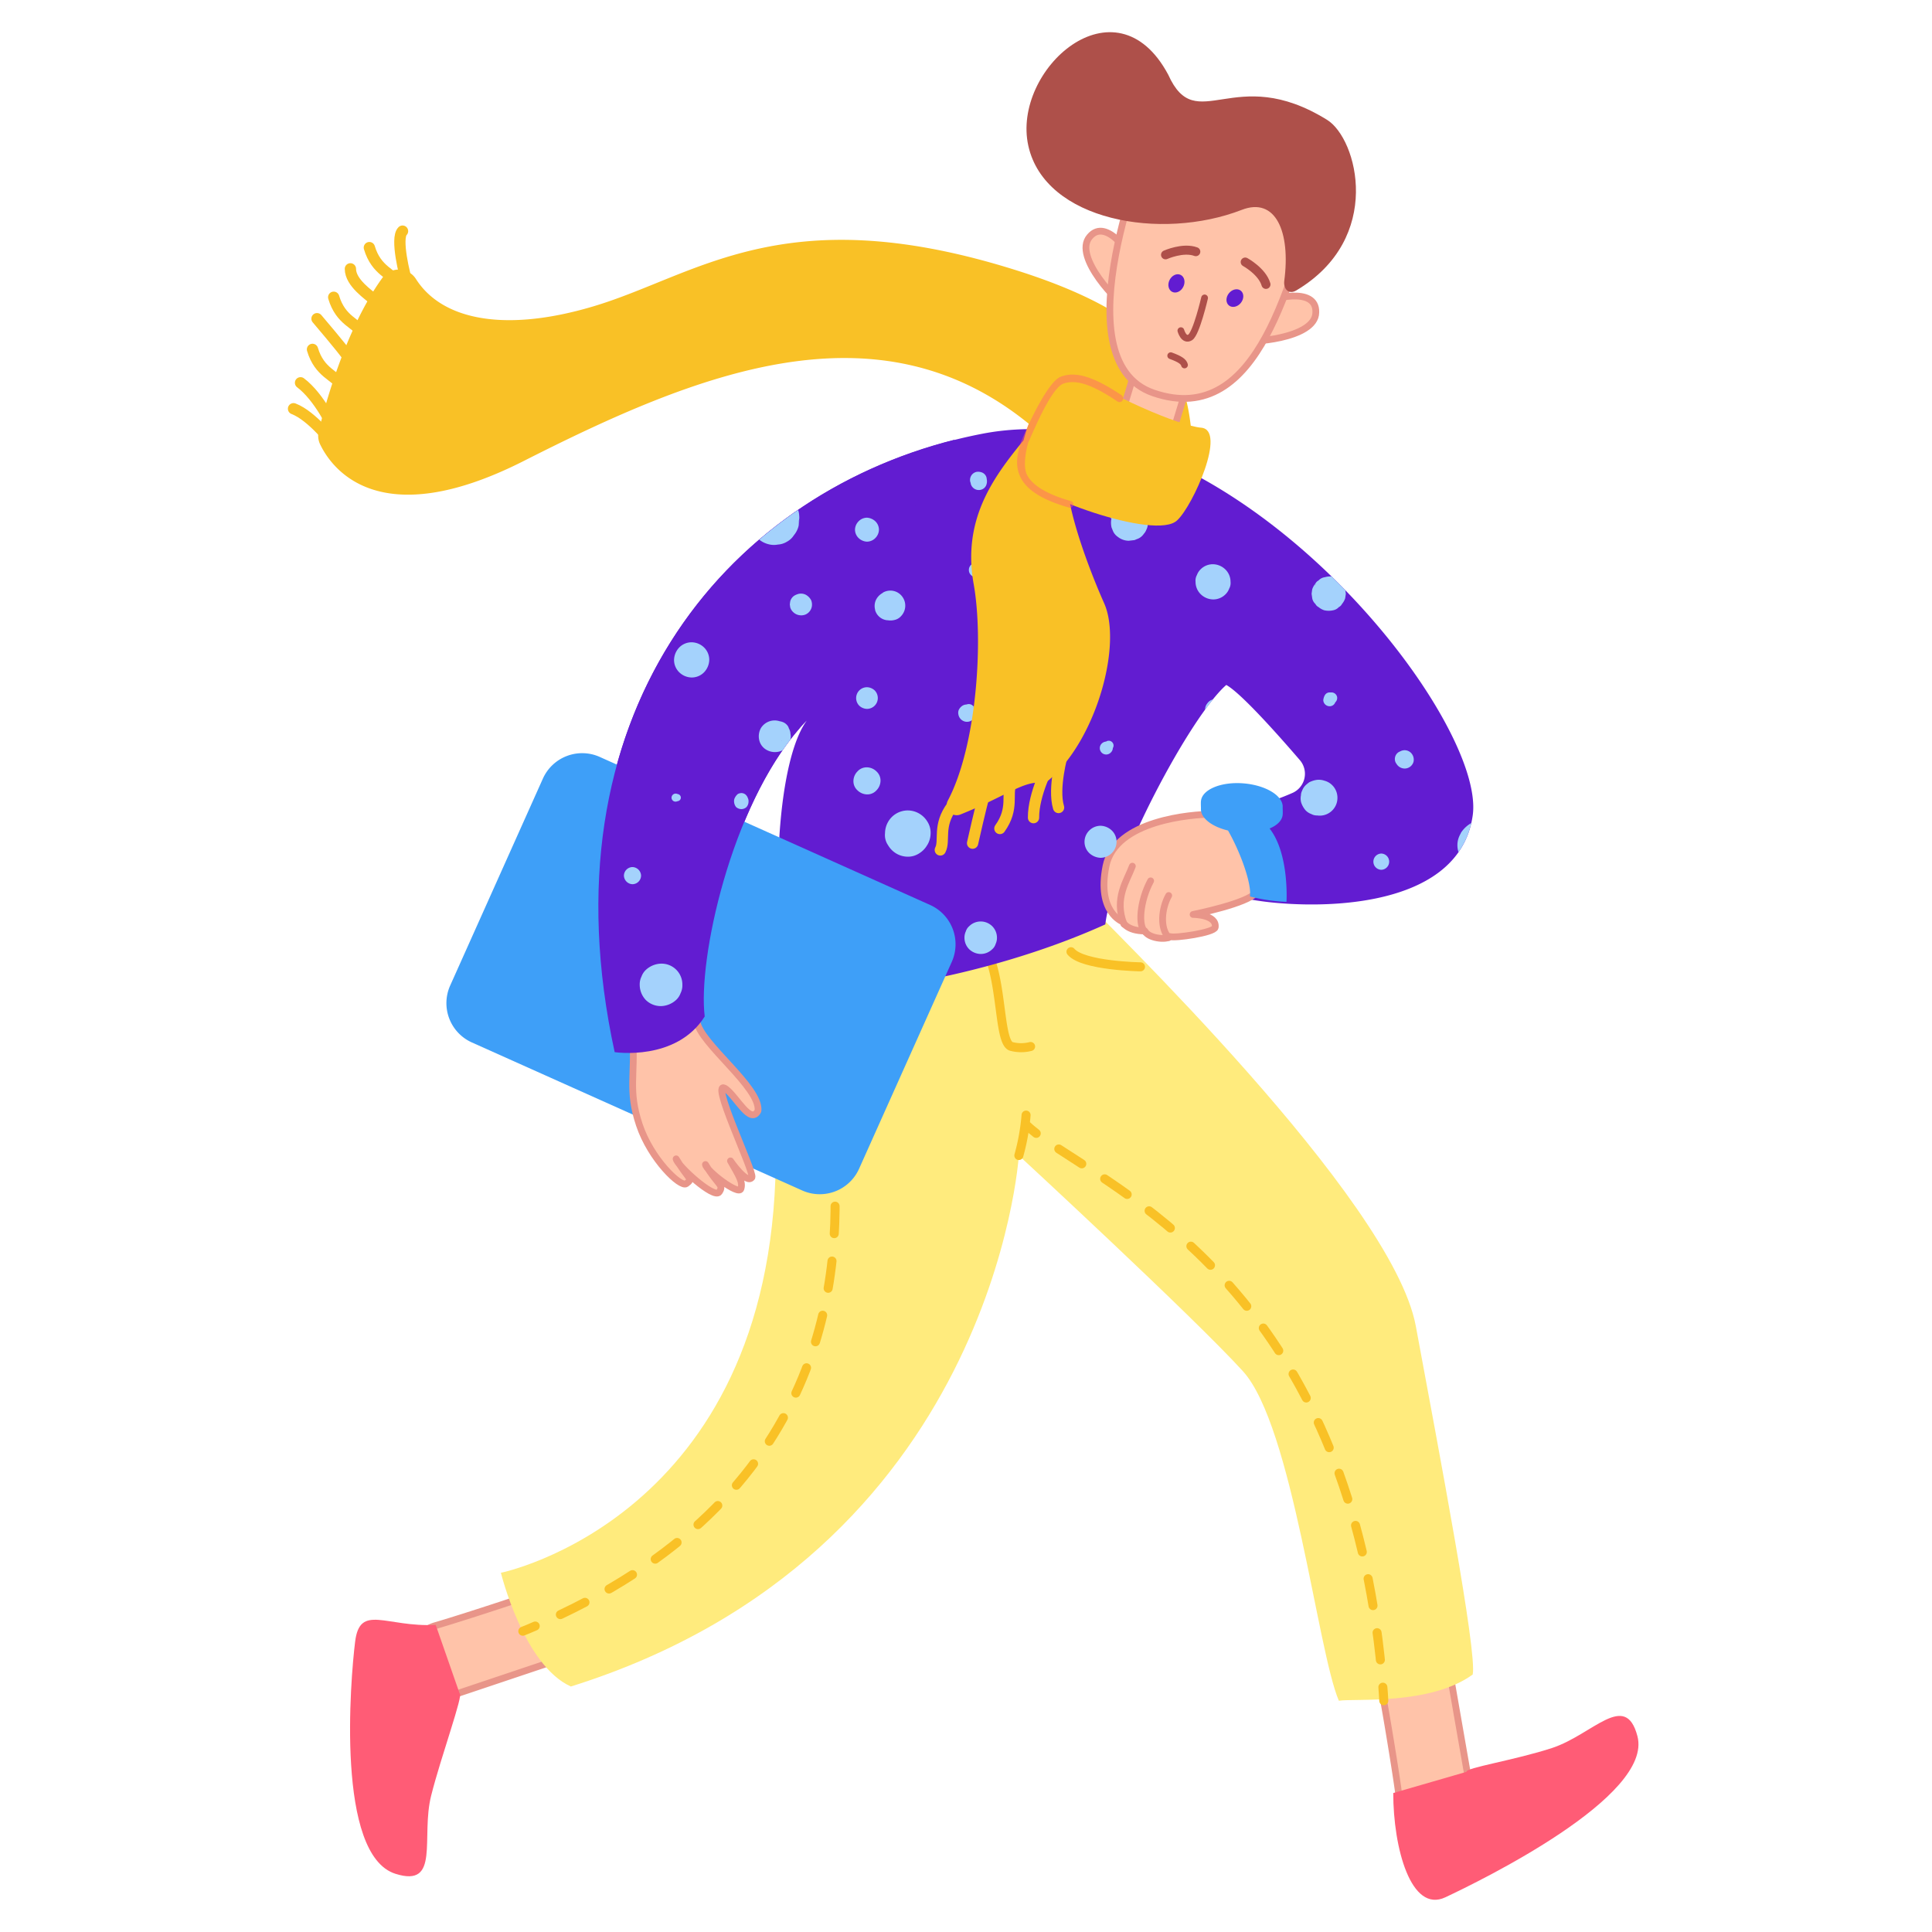 <svg xmlns="http://www.w3.org/2000/svg" xmlns:xlink="http://www.w3.org/1999/xlink" viewBox="0 0 300 300"><defs><style>.a,.d,.e,.f,.k,.l,.r{fill:none;}.b,.j{fill:#ffc3a9;stroke:#e89589;}.b,.d,.e,.f,.k,.l,.n,.r{stroke-linecap:round;stroke-linejoin:round;}.b,.j,.k,.n{stroke-width:1.051px;}.c{fill:#ffeb7d;}.d,.e,.f,.r{stroke:#f9c126;}.d,.e,.f,.l{stroke-width:1.402px;}.e{stroke-dasharray:4.271 4.271;}.f{stroke-dasharray:4.251 4.251;}.g{fill:#f9c126;}.h{fill:#621cd1;}.i{fill:#3e9ff8;}.j{stroke-miterlimit:10;}.k,.l,.n{stroke:#ae504a;}.m{fill:#ae504a;}.n{fill:#da7656;}.o{clip-path:url(#a);}.p{fill:#a4d2fc;}.q,.s{fill:#ff5c76;}.r{stroke-width:1.752px;}.s{opacity:0.43;isolation:isolate;}</style><clipPath id="a"><path class="a" d="M95.445,163.41C83.671,109.3,114.578,74.717,152.5,67.358s78.39,43.8,76.183,59.257-26.317,14.543-34.412,13.071a17.677,17.677,0,0,0-3.68-13.631,39.81,39.81,0,0,0,10.057-2.909,3.25,3.25,0,0,0,1.192-5.116c-3.434-4-9.181-10.443-11.424-11.669-5.537,4.8-17.662,27.613-18.783,37.18-19.519,8.831-43.067,11.774-47.483,9.952-4.415-1.857-4.8-33.5,1.122-41.6-11.424,11.775-16.926,36.8-15.84,46.012C105.012,164.882,95.445,163.41,95.445,163.41Z"/></clipPath></defs><title>In a hurry</title><path class="b" d="M224.262,254.767l3.925,22.5a4.741,4.741,0,0,1-2.278,4.941,5.882,5.882,0,0,1-6.272-.07,4.855,4.855,0,0,1-2.453-3.609c-.491-3.82-2.909-18.433-3.189-18.608"/><path class="b" d="M92.046,255.923l-21.621,7.254A4.759,4.759,0,0,1,65.2,261.67a5.851,5.851,0,0,1-.876-6.237,4.912,4.912,0,0,1,3.189-2.979c3.68-1.051,17.8-5.642,17.907-5.957"/><path class="c" d="M167.213,138.565c4.415,4.8,48.954,47.483,52.634,67.352s9.567,50.777,8.831,54.106c-6.623,4.8-18.223,3.68-20.781,4.065-3.329-7.744-7.183-42.682-14.893-51.162s-34.8-33.5-34.8-33.5-3.855,61.85-69.56,82.455c-7.359-3.329-10.863-17.661-10.863-17.661s41.946-8.48,42.682-63.673S133.712,138.6,133.712,138.6h33.5Z"/><path class="d" d="M128.736,172.416q.105.947.21,2.1"/><path class="e" d="M129.331,178.759c1.367,17,.842,52.529-44.258,72.854"/><path class="d" d="M83.11,252.489c-.631.28-1.3.561-1.927.806"/><path class="d" d="M159.293,174.624c.456.42.981.876,1.612,1.367"/><path class="f" d="M164.409,178.409c13.982,9.146,45.065,26.282,50.146,81.439"/><path class="d" d="M214.731,261.986c.07.7.105,1.4.14,2.1"/><path class="d" d="M158.207,179.425a33.3,33.3,0,0,0,1.121-6.273"/><path class="d" d="M153.756,148.868c1.858,5.151,1.472,13.246,3.329,13.631a5.921,5.921,0,0,0,2.944,0"/><path class="d" d="M166.3,147.781c1.857,2.208,10.793,2.348,10.793,2.348"/><path class="g" d="M183.963,77.1c1.647-.561,2.733-.946,2.208-2.593-3.014-9.5,3.819-22.6-29.086-32.765-35.708-11.039-48.954,1.121-65.144,5.887-13.562,4-23.268,2.068-27.333-4.275a3.162,3.162,0,0,0-5.257-.175C53.6,51.133,50.345,63.363,49.5,66.9a3.122,3.122,0,0,0,.21,2.1C51.431,72.58,58.65,83.057,81.288,71.6c26.878-13.631,55.017-25.16,78.776-5.536C176.429,79.658,179.443,78.642,183.963,77.1Z"/><path class="h" d="M95.445,163.41C83.671,109.3,114.578,74.717,152.5,67.358s78.39,43.8,76.183,59.257-26.317,14.543-34.412,13.071a17.677,17.677,0,0,0-3.68-13.631,39.81,39.81,0,0,0,10.057-2.909,3.25,3.25,0,0,0,1.192-5.116c-3.434-4-9.181-10.443-11.424-11.669-5.537,4.8-17.662,27.613-18.783,37.18-19.519,8.831-43.067,11.774-47.483,9.952-4.415-1.857-4.8-33.5,1.122-41.6-11.424,11.775-16.926,36.8-15.84,46.012C105.012,164.882,95.445,163.41,95.445,163.41Z"/><path class="b" d="M188.1,126.44c-2.873,0-14.928.876-16.365,8.06s2.593,8.621,2.593,8.621.561,1.436,3.435,1.436c.56,1.157,3.294,1.437,3.959.876.631.281,6.834-.595,6.974-1.436.28-2-3.434-2-3.434-2s8.62-1.717,9.777-3.434-2.313-10.057-2.313-10.057Z"/><path class="b" d="M175.833,134.5c-.841,2.278-2.873,5.011-1.3,9.006"/><path class="b" d="M178.672,136.778c-1.682,3.119-2,7.078-.841,7.919"/><path class="b" d="M181.475,145.574c-1.4-1.4-1.121-4.521,0-6.518"/><path class="i" d="M197.139,128.648c1.192-.491,1.963-1.262,2.033-2.138.035-.245,0-.981,0-1.121.14-1.787-2.593-3.469-6.1-3.75s-6.448.982-6.588,2.769c-.035.245,0,.981,0,1.121-.1,1.472,1.682,2.839,4.205,3.434,2.138,3.785,3.68,8.446,3.4,10.233a26.166,26.166,0,0,0,5.677.841S200.223,132.573,197.139,128.648Z"/><path class="b" d="M174.817,47.524c-.876-.14-8.305-7.639-5.607-10.758,2.628-3.154,6.728,3.189,6.833,4.135"/><path class="b" d="M196.4,47.033c.7-.63,8.06-2.7,7.92,1.472-.035,4.17-10.688,4.8-11.424,4.345"/><path class="b" d="M185.12,57.3,180,74.156a3.718,3.718,0,0,1-3.294,2.629,4.551,4.551,0,0,1-4.31-2.243,3.921,3.921,0,0,1-.456-3.364c.982-2.8,4.416-13.7,4.276-13.912"/><path class="j" d="M178.531,21.908s-14.3,33.991.561,39.107C195.913,66.8,200.4,41.847,204.5,30.984"/><path class="k" d="M183.367,51.344s.456,1.647,1.437,1.051c.946-.561,2.243-6.133,2.243-6.133"/><ellipse class="h" cx="191.752" cy="46.287" rx="1.472" ry="1.191" transform="translate(35.867 167.163) rotate(-51.362)"/><path class="l" d="M180.984,39.569s2.734-1.226,4.7-.49"/><path class="m" d="M159.679,22.644c-2.629-11.81,13.561-26.353,21.726-11.039,4.38,9.742,10.2-1.962,24.67,7.009,4.7,2.908,8.831,18.4-4.8,26.492-1.121.666-2-.175-1.857-1.472,1.016-7.639-1.332-13.106-6.623-11.038C180.319,37.432,162.272,34.313,159.679,22.644Z"/><ellipse class="h" cx="182.678" cy="44.005" rx="1.472" ry="1.191" transform="translate(61.321 187.463) rotate(-63.315)"/><path class="l" d="M193.355,40.691s2.628,1.436,3.224,3.469"/><path class="n" d="M181.79,55.233c1.437.526,2,.911,2.138,1.437"/><path class="i" d="M124.566,184.856l-51.3-22.988a6.686,6.686,0,0,1-3.364-8.83L84.3,120.9a6.687,6.687,0,0,1,8.83-3.364l51.3,22.988a6.688,6.688,0,0,1,3.364,8.831l-14.4,32.134A6.686,6.686,0,0,1,124.566,184.856Z"/><path class="b" d="M108.2,158.574c.525,3.5,9.917,10.268,9.5,13.912-1.156,2.208-3.259-2.067-4.941-3.364-2.908-2.207,4.381,12.791,4,13.7-.806,1.156-3.329-2.558-3.329-2.558,1.332,2.348,1.962,3.294,1.612,4.345s-5.361-2.768-5.5-3.784c1.963,3.294,2.909,3.118,2.138,4.275s-6.553-4.135-6.693-5.152c1.962,3.3,2.7,3.014,1.577,3.855-.876.631-5.5-3.784-7.289-9.146s-.631-7.569-1.016-13.632C97.828,154.965,106.343,149.113,108.2,158.574Z"/><path class="h" d="M124.11,113.124c5.817-12.16,14.683-29.436,24.145-44.855-35.919,9.041-64.129,43.033-52.81,95.106,0,0,9.567,1.472,13.982-5.536C108.341,149.008,113.457,125.354,124.11,113.124Z"/><g class="o"><path class="p" d="M121.026,113.544c-.665-.07-.841.6-.736,1.122"/><path class="p" d="M121.412,112.073a2.2,2.2,0,0,0-.666-.1c.14.035.28.035.456.07a2.51,2.51,0,0,0-3.049,1.016,2.624,2.624,0,0,0-.245,1.927,2.317,2.317,0,0,0,1.156,1.472,2.629,2.629,0,0,0,1.927.245,2.317,2.317,0,0,0,1.472-1.156c.07-.175.175-.421.245-.6a1.849,1.849,0,0,0,.035-.981,1.738,1.738,0,0,0-.28-.911,2.937,2.937,0,0,0-.526-.631l-.315,2.523a.122.122,0,0,0,.07-.035c-.1.035-.245.105-.385.14a.21.21,0,0,1,.14-.035,1.5,1.5,0,0,0,1.121-1.471,1.6,1.6,0,0,0-.21-.771,1.7,1.7,0,0,0-.946-.7Z"/><path class="p" d="M134.623,123.356a1.911,1.911,0,0,0,1.472-.63,2.167,2.167,0,0,0,.631-1.472,1.915,1.915,0,0,0-.631-1.472,2.167,2.167,0,0,0-1.472-.631,1.912,1.912,0,0,0-1.472.631,2.167,2.167,0,0,0-.631,1.472,1.912,1.912,0,0,0,.631,1.472,2.235,2.235,0,0,0,1.472.63Z"/><path class="p" d="M134.623,110.075a1.684,1.684,0,0,0,1.191-2.873,1.823,1.823,0,0,0-1.191-.491,1.686,1.686,0,0,0-1.192,2.874,1.8,1.8,0,0,0,1.192.49Z"/><path class="p" d="M124.706,93.675c-.105.07-.175.14-.28.211-.036-.071-.036-.141-.071-.211"/><path class="p" d="M125.231,92.414h0a1.645,1.645,0,0,0-1.506-.105,1.769,1.769,0,0,0-.561.315,1.641,1.641,0,0,0-.456.736V93.4c-.035.14-.035.28-.07.455.035.141.035.281.07.456a1.641,1.641,0,0,0,.456.736,1.8,1.8,0,0,0,1.892.385,1.683,1.683,0,0,0,1.017-1.331,1.878,1.878,0,0,0-.106-.876,2.008,2.008,0,0,0-.736-.806Z"/><path class="p" d="M138.3,94.026c-.1.035-.175.035-.28.07a2.229,2.229,0,0,1-.455,1.016"/><path class="p" d="M137.146,91.993a1.482,1.482,0,0,1-.245.175,2.407,2.407,0,0,0-.911,1.052,2.235,2.235,0,0,0-.106,1.436v.071a2.186,2.186,0,0,0,1.788,1.576,2.559,2.559,0,0,0,1.156-.14,1.931,1.931,0,0,0,1.016-.876c0-.035.035-.035.035-.07-.841.316-1.647.666-2.488,1.016.07,0,.176.035.246.035a2.539,2.539,0,0,0,1.261,0,1.877,1.877,0,0,0,1.016-.595,2.35,2.35,0,0,0-.49-3.645,2.3,2.3,0,0,0-2.278-.035Z"/><path class="p" d="M134.623,82.251a.917.917,0,0,0-.386.736"/><path class="p" d="M134.623,84.109a1.837,1.837,0,0,0,1.3-.561,1.9,1.9,0,0,0,.56-1.3,1.834,1.834,0,0,0-.56-1.3,2.068,2.068,0,0,0-1.3-.561,1.833,1.833,0,0,0-1.3.561,1.9,1.9,0,0,0-.56,1.3,1.836,1.836,0,0,0,.56,1.3,2,2,0,0,0,1.3.561Z"/><path class="p" d="M151.549,89.61a1.1,1.1,0,0,0,0-2.207,1.1,1.1,0,0,0,0,2.207Z"/><path class="p" d="M107.4,102.506a1.541,1.541,0,0,0,.736,1.121"/><path class="p" d="M107.4,105.2a2.674,2.674,0,0,0,1.927-.806,2.889,2.889,0,0,0,.806-1.927,2.673,2.673,0,0,0-.806-1.927,2.824,2.824,0,0,0-1.927-.806,2.677,2.677,0,0,0-1.928.806,2.894,2.894,0,0,0-.806,1.927,2.677,2.677,0,0,0,.806,1.927,2.826,2.826,0,0,0,1.928.806Z"/><path class="p" d="M105.327,123.321a2.231,2.231,0,0,1-.245-.07.64.64,0,0,0-.806.6.62.62,0,0,0,.806.6c.07-.035.175-.035.245-.07a.548.548,0,0,0,0-1.052Z"/><path class="p" d="M98.214,137.3a1.353,1.353,0,0,0,1.331-1.331,1.379,1.379,0,0,0-1.331-1.332,1.355,1.355,0,0,0-1.332,1.332,1.378,1.378,0,0,0,1.332,1.331Z"/><path class="p" d="M114.088,123.917a1.135,1.135,0,0,0-.1.6,1.452,1.452,0,0,0,.315.806,1.277,1.277,0,0,0,.806.315,1.17,1.17,0,0,0,.806-.315,1.284,1.284,0,0,0,.316-.806,1.136,1.136,0,0,0-.106-.6,1.252,1.252,0,0,0-.385-.561,1.051,1.051,0,0,0-.631-.21,1.307,1.307,0,0,0-.526.14,1.722,1.722,0,0,0-.49.631Z"/><path class="p" d="M153.02,145.924a.914.914,0,0,0-.736-.385"/><path class="p" d="M152.284,148.132a2.52,2.52,0,0,0,1.788-.736,1.7,1.7,0,0,0,.525-.806,2.244,2.244,0,0,0,.211-.981,2.52,2.52,0,0,0-.736-1.788,2.554,2.554,0,0,0-1.788-.735,2.518,2.518,0,0,0-1.787.735,1.707,1.707,0,0,0-.525.806,2.245,2.245,0,0,0-.211.982,2.519,2.519,0,0,0,.736,1.787,2.648,2.648,0,0,0,1.787.736Z"/><path class="p" d="M171.067,130.821c-.035-.071-.035-.141-.07-.211-.105.07-.175.14-.28.211"/><path class="p" d="M170.892,133.2a2.512,2.512,0,0,0,2.488-2.488,2.434,2.434,0,0,0-.736-1.752,2.627,2.627,0,0,0-1.752-.736,2.5,2.5,0,0,0-1.752.736,2.47,2.47,0,0,0-.736,1.752,2.434,2.434,0,0,0,.736,1.753,2.73,2.73,0,0,0,1.752.735Z"/><path class="p" d="M172.189,115.752l-.386.386"/><path class="p" d="M171.8,115.121c-.07.07-.175.106-.245.176h.806a1.055,1.055,0,0,0-1.262.14.991.991,0,1,0,1.4,1.4,1,1,0,0,0,.14-1.262v.806c.07-.07.1-.175.176-.245a.746.746,0,0,0-1.017-1.017Z"/><path class="p" d="M190.131,109.409c-.035-.035-.07-.105-.1-.14a1.54,1.54,0,0,0-2.594,0c-.035.035-.07.1-.1.14a1.615,1.615,0,1,0,2.8,0Z"/><path class="p" d="M188.379,93.08a2.68,2.68,0,0,0,1.927-.806,2.362,2.362,0,0,0,.561-.877,1.782,1.782,0,0,0,.21-1.051,2.677,2.677,0,0,0-.806-1.927,2.826,2.826,0,0,0-1.928-.806,2.676,2.676,0,0,0-1.927.806,2.359,2.359,0,0,0-.561.876,1.784,1.784,0,0,0-.21,1.051,2.677,2.677,0,0,0,.806,1.928,2.83,2.83,0,0,0,1.928.806Z"/><path class="p" d="M206.39,91.818a.83.83,0,0,1-.385.736"/><path class="p" d="M204.078,91.187h0a4.065,4.065,0,0,1,.21-.56c-.035.035-.035.07-.07.14l1.472-1.157c-.035,0-.035,0-.07.035a1.588,1.588,0,0,0-.877.491,1.1,1.1,0,0,0-.49.491,2.685,2.685,0,0,0-.491.876c-.035.21-.07.49-.1.7.035.211.07.491.1.7a1.576,1.576,0,0,0,.491.876,1.1,1.1,0,0,0,.49.491,2.718,2.718,0,0,0,.877.491,3.154,3.154,0,0,0,1.4,0,1.588,1.588,0,0,0,.876-.491,1.1,1.1,0,0,0,.491-.491,2.7,2.7,0,0,0,.491-.876c.035-.21.07-.49.105-.7-.035-.21-.07-.49-.105-.7a2.3,2.3,0,0,0-.666-1.157l-.035-.035c.21.386.455.736.63,1.122a1.5,1.5,0,0,0-.035-.176c-.07-.175-.14-.385-.245-.595A1.645,1.645,0,0,0,207.9,90a.964.964,0,0,0-.525-.281,2.049,2.049,0,0,0-.911-.21,2.883,2.883,0,0,0-1.227.316,1.656,1.656,0,0,0-.666.63,1.212,1.212,0,0,0-.49.736Z"/><path class="p" d="M206.776,108.393c-.105.035-.175.035-.28.07-.035.105-.035.176-.07.281"/><path class="p" d="M206.776,107.517h-.28a.864.864,0,0,0-.806.491c-.035.035-.035.105-.07.14a2.133,2.133,0,0,0-.141.561.979.979,0,0,0,.841.946.931.931,0,0,0,1.052-.7,1.115,1.115,0,0,0,.07-.491,4.931,4.931,0,0,1-.491.806c.07-.035.175-.07.245-.105a.919.919,0,0,0,.421-.981.894.894,0,0,0-.841-.666Z"/><path class="p" d="M196.123,75.208h0a1.835,1.835,0,0,0-.456.736,1.69,1.69,0,0,0,.07,1.016,1.49,1.49,0,0,0,1.437.946,1.682,1.682,0,0,0,1.367-.771,1.7,1.7,0,0,0-.245-1.927l-.035-.035a1.606,1.606,0,0,0-2.138.035Z"/><path class="p" d="M175.483,80.744q-.631.054-.316.421a9.418,9.418,0,0,0,1.052-.175"/><path class="p" d="M176.043,78.747h-.07c.281.175.631.386.911.561l-.035-.035a2.8,2.8,0,0,0-1.121-.666,2.856,2.856,0,0,0-1.332,0,2.056,2.056,0,0,0-1.121.666,2.815,2.815,0,0,0-.666,1.121,3.281,3.281,0,0,0,0,1.542c.1.21.175.455.281.666a2.143,2.143,0,0,0,.7.771,2.737,2.737,0,0,0,1.683.595c.315-.035.63-.07.911-.105.21-.105.455-.175.665-.28a2.129,2.129,0,0,0,.771-.7,1.886,1.886,0,0,0,.386-.631,1.839,1.839,0,0,0,.21-1.051,2.5,2.5,0,0,0-.385-1.4,6.6,6.6,0,0,0-.456-.56,2.428,2.428,0,0,0-.876-.6,1.6,1.6,0,0,0-.7-.175,2.43,2.43,0,0,0-1.121.035.265.265,0,0,0-.14.035l.735-.105h-.07l-.735.105a1.71,1.71,0,0,0-.947.525,1.271,1.271,0,0,0-.525.526,2.273,2.273,0,0,0-.526.946h0c1.051-.6,2.138-1.226,3.189-1.787h-.07c.21.07.42.175.631.245h-.035l.911.911a.034.034,0,0,0-.035-.035c-.246.947-.526,1.928-.771,2.874.035,0,.035,0,.07-.035l.42-.315.316-.421a2.519,2.519,0,0,0,.245-1.332,1.661,1.661,0,0,0-.421-.981,1.042,1.042,0,0,0-.876-.911Z"/><path class="p" d="M167.843,100.754a1.43,1.43,0,0,0,.7.911,1.395,1.395,0,0,0,1.472,0,1.623,1.623,0,0,0,.7-.911,1.5,1.5,0,0,0-1.4-1.857,1.449,1.449,0,0,0-1.472,1.857Z"/><path class="p" d="M150.462,110.215a.533.533,0,0,0-.315.666c.105.035.21.035.315.07"/><path class="p" d="M149.972,109.444c-.035.036-.105.036-.141.071.141-.035.316-.071.491-.106a1.285,1.285,0,0,0-.876.176,1.6,1.6,0,0,0-.561.63,1.186,1.186,0,0,0-.07.7,1.376,1.376,0,0,0,1.157,1.157,1.357,1.357,0,0,0,1.331-.631,1.452,1.452,0,0,0,.175-.666,1.324,1.324,0,0,0-.42-.946V109.8c.07.07.14.175.21.245-.035-.035-.07-.105-.1-.14-.035.386-.105.771-.14,1.156l.1-.105a.924.924,0,0,0,.245-.665.969.969,0,0,0-.175-.561.937.937,0,0,0-1.226-.281Z"/><path class="p" d="M155.228,98.827a.444.444,0,0,1-.035.21.753.753,0,0,1,.771-.6"/><path class="p" d="M155.228,102.156a3.1,3.1,0,0,0,1.262-.246,2.569,2.569,0,0,0,1.016-.666,2.854,2.854,0,0,0,.666-1.016,2.546,2.546,0,0,0,.245-1.261,3.114,3.114,0,0,0-3.189-3.189,3.116,3.116,0,0,0-1.261.245,2.576,2.576,0,0,0-1.017.666,2.863,2.863,0,0,0-.666,1.016,2.55,2.55,0,0,0-.245,1.262,3.235,3.235,0,0,0,.911,2.277,3.535,3.535,0,0,0,2.278.912Z"/><path class="p" d="M151.934,74.542c.035.105.035.175.07.28.105.035.175.035.28.07"/><path class="p" d="M150.673,74.857a.829.829,0,0,1,.07.281,1.29,1.29,0,0,0,1.577.911,1.208,1.208,0,0,0,.77-.6,1.571,1.571,0,0,0,.141-.981c0-.1-.035-.175-.035-.281a1.182,1.182,0,0,0-.6-.77,1.606,1.606,0,0,0-.981-.141,1.284,1.284,0,0,0-.946,1.577Z"/><path class="p" d="M214.485,135.061a1.262,1.262,0,0,0,0-2.523,1.262,1.262,0,0,0,0,2.523Z"/><path class="p" d="M229.974,131.591a.954.954,0,0,1,.21-.42c-.525-.07-.7.42-.946.771"/><path class="p" d="M228.222,127.947a4.627,4.627,0,0,0-1.367,1.367c-.1.28-.245.595-.385.876a3.168,3.168,0,0,0-.14.981c.315-.806.7-1.647,1.016-2.453a3.971,3.971,0,0,0-.911,1.577,3.515,3.515,0,0,0,1.577,3.96,6.624,6.624,0,0,0,.876.385l-2.453-2.453a3.571,3.571,0,0,0,.981,1.682c.245.175.526.421.736.6a9.53,9.53,0,0,1,.876.385,9.735,9.735,0,0,1,.981.141,9.158,9.158,0,0,0,.981-.141,9.546,9.546,0,0,0,.877-.385c.245-.175.525-.421.735-.6.176-.245.421-.525.6-.736a3.31,3.31,0,0,0,.456-1.4,2.322,2.322,0,0,0,0-.982,1.814,1.814,0,0,0-.246-.946,1.5,1.5,0,0,0-.49-.806,2.013,2.013,0,0,0-.666-.665,1.922,1.922,0,0,0-.806-.491,1.737,1.737,0,0,0-.946-.245,2.318,2.318,0,0,0-.981,0,1.974,1.974,0,0,0-1.3.35Z"/><path class="p" d="M217.814,117.574c.035.106.035.176.071.281.105.035.175.035.28.07"/><path class="p" d="M217.114,116.874l.1-.106a1.269,1.269,0,0,0-.456,1.718c.035.035.07.1.1.14a1.478,1.478,0,0,0,1.437.7,1.436,1.436,0,0,0,1.191-1.017,1.5,1.5,0,0,0-.385-1.4,1.385,1.385,0,0,0-1.717-.211.265.265,0,0,1-.14.07c.21-.07.455-.105.63-.175h-.07c.176.035.316.1.526.14h-.035a1.013,1.013,0,0,0-.631-.105.822.822,0,0,0-.56.246Z"/><path class="p" d="M220.758,101.385a3.392,3.392,0,0,0,1.051-.07c-.07-.526-1.366-.281-1.787-.281"/><path class="p" d="M218.375,102.05c.245,1.332,1.507,1.928,2.628,2.313a3.22,3.22,0,0,0,2.418-.315,3.44,3.44,0,0,0,1.472-1.892,3.236,3.236,0,0,0-.806-3.224,3.791,3.791,0,0,0-1.577-.911,4.316,4.316,0,0,0-1.156-.141,3.439,3.439,0,0,0-1.858.491,3.133,3.133,0,0,0-1.121,1.121,3.393,3.393,0,0,0-.42,1.542,3,3,0,0,0,.42,1.542A3.117,3.117,0,0,0,219.5,103.7a6.55,6.55,0,0,0,1.157.456c-.245-.105-.526-.21-.736-.315.07.035.1.07.14.07-.21-.175-.455-.316-.666-.526l.07.07c-.175-.21-.315-.455-.525-.666.1.141.14.211.28.421a3.1,3.1,0,0,0,.946.841c-.21-.175-.455-.315-.666-.526l.036.035V99.072a.279.279,0,0,1-.141.14,7.344,7.344,0,0,0,.631-.491,4.444,4.444,0,0,0-.946.7,2.814,2.814,0,0,0-.7,2.628Z"/><path class="p" d="M192.794,125.494a1.684,1.684,0,0,0,1.191-2.873,1.825,1.825,0,0,0-1.191-.491A1.685,1.685,0,0,0,191.6,125a1.73,1.73,0,0,0,1.192.491Z"/><path class="p" d="M214.135,159.7a2.677,2.677,0,0,0,1.927-.806,2.342,2.342,0,0,0,.561-.876,1.787,1.787,0,0,0,.21-1.052,2.676,2.676,0,0,0-.806-1.927,2.822,2.822,0,0,0-1.927-.806,2.673,2.673,0,0,0-1.927.806,2.334,2.334,0,0,0-.561.876,1.785,1.785,0,0,0-.21,1.051,2.752,2.752,0,0,0,2.733,2.734Z"/><path class="p" d="M224.437,143.716c.106.035.176.035.281.07.035.106.035.176.07.281"/><path class="p" d="M224.788,144.277c.035,0,.035-.035.07-.035h0c-.14-.035-.28-.07-.456-.1.071.07.141.1.176.175a.32.32,0,0,0,.49-.105c.035-.07.07-.175.1-.245a.458.458,0,0,0-.1-.456c-.07-.07-.105-.14-.175-.175a.61.61,0,0,0-.631-.14.593.593,0,0,0-.455.525.667.667,0,0,0,.245.6,1.081,1.081,0,0,0,.736-.035Z"/><path class="p" d="M230.325,156.121c-.035-.035-.07-.105-.1-.14a3.734,3.734,0,0,0-1.332-1.331,4.041,4.041,0,0,0-1.892-.526,3.672,3.672,0,0,0-1.893.526,3.731,3.731,0,0,0-1.331,1.331c-.035.035-.07.105-.1.14a4.2,4.2,0,0,0-.526,1.963,3.918,3.918,0,0,0,.526,1.962,3.838,3.838,0,0,0,6.658,0,4.211,4.211,0,0,0,.525-1.962,3.93,3.93,0,0,0-.525-1.963Z"/><path class="p" d="M233.654,146.555a1,1,0,0,0,0-2,1,1,0,0,0,0,2Z"/><path class="p" d="M204.919,123.847a.65.65,0,0,0-.736.736"/><path class="p" d="M204.183,121.149a4.374,4.374,0,0,0-.876.315,6.238,6.238,0,0,0-.561.456,2.338,2.338,0,0,0-.561.876,1.594,1.594,0,0,0-.175.7,2.43,2.43,0,0,0,.035,1.121,3.587,3.587,0,0,0,.7,1.226,2.334,2.334,0,0,0,.876.561,1.785,1.785,0,0,0,1.051.21h.141l-.736-.1a.129.129,0,0,1,.1.035,2.752,2.752,0,0,0,3.5-2.663,2.753,2.753,0,0,0-.806-1.962,2.678,2.678,0,0,0-1.226-.7,2.626,2.626,0,0,0-1.472-.07Z"/><path class="p" d="M192.794,158.084l-.386-.386"/><path class="p" d="M194.3,156.577l-.211-.21a2.177,2.177,0,0,0-1.506-.631,2.155,2.155,0,0,0-2.138,2.138,2.177,2.177,0,0,0,.631,1.506l.21.211a2.183,2.183,0,0,0,1.507.63,2.04,2.04,0,0,0,1.507-.63,2.179,2.179,0,0,0,.63-1.507,2.349,2.349,0,0,0-.63-1.507Z"/><path class="p" d="M102.629,156.227a3.606,3.606,0,0,0,2.348-.947,2.651,2.651,0,0,0,.7-1.051,2.7,2.7,0,0,0,.28-1.3,3.234,3.234,0,0,0-3.294-3.295,3.606,3.606,0,0,0-2.348.947,2.641,2.641,0,0,0-.7,1.051,2.705,2.705,0,0,0-.28,1.3,3.431,3.431,0,0,0,.946,2.347,3.311,3.311,0,0,0,2.348.947Z"/><path class="p" d="M119.555,163.06a1.685,1.685,0,0,0,1.191-2.874,1.731,1.731,0,0,0-1.191-.49,1.685,1.685,0,0,0-1.192,2.873,1.9,1.9,0,0,0,1.192.491Z"/><path class="p" d="M137.847,131.171c.035.035.035.07.07.105a3.621,3.621,0,0,0,1.262,1.262,3.581,3.581,0,0,0,1.752.49,3.168,3.168,0,0,0,1.752-.49,3.627,3.627,0,0,0,1.261-1.262c.035-.035.035-.07.07-.105a3.6,3.6,0,0,0,.491-1.787,3.192,3.192,0,0,0-.491-1.787,3.59,3.59,0,0,0-3.048-1.753,3.516,3.516,0,0,0-3.049,1.753,3.61,3.61,0,0,0-.491,1.787,2.766,2.766,0,0,0,.421,1.787Z"/><path class="p" d="M178.426,69.286a1.4,1.4,0,1,0-1.4-1.4,1.363,1.363,0,0,0,1.4,1.4Z"/><path class="p" d="M120.29,80.78c-.035-.6.6-.666.736-1.122"/><path class="p" d="M123.97,79.763v-.07c.035.316.07.666.14,1.016v-.14a9.415,9.415,0,0,1-.14.981v-.035a9.492,9.492,0,0,1,.14-.981,2.741,2.741,0,0,0-.315-1.472,1.734,1.734,0,0,0-.491-.841,2.832,2.832,0,0,0-1.051-.981h0c.561,1.367,1.121,2.769,1.682,4.135.035-.21.07-.385.105-.631a2.861,2.861,0,0,0-.07-1.436,5.987,5.987,0,0,0-.386-.841,2.756,2.756,0,0,0-.841-.946,3.59,3.59,0,0,0-.876-.526,2.726,2.726,0,0,0-1.4-.28l-.946.1a3.927,3.927,0,0,0-.877.385c-.035.035-.07.035-.105.07.946-.105,1.893-.245,2.839-.385h-.035a9.415,9.415,0,0,1-.981-.14,2.737,2.737,0,0,0-1.472.315,1.718,1.718,0,0,0-.841.491,2.816,2.816,0,0,0-.981,1.051,4.686,4.686,0,0,0-.6,2.173,4.061,4.061,0,0,0,1.121,2.733,3.576,3.576,0,0,0,1.682.981,3.165,3.165,0,0,0,1.507.07,3.021,3.021,0,0,0,1.437-.455,2.851,2.851,0,0,0,1.051-.982,3.588,3.588,0,0,0,.7-1.3,4.139,4.139,0,0,0,0-2.068Z"/><path class="p" d="M161.15,162.114a.691.691,0,0,0-.42.21c0-.07.035-.14.035-.21"/><path class="p" d="M162.9,161.763c0-.035,0-.035-.035-.07a2.123,2.123,0,0,0-.56-.981,5.143,5.143,0,0,0-.456-.315,1.656,1.656,0,0,0-.806-.246,1.7,1.7,0,0,0-.6,0,1.019,1.019,0,0,0-.56.141.869.869,0,0,0-.491.28,1.72,1.72,0,0,0-.6.631c0,.035-.035.035-.035.07a2.139,2.139,0,0,0,0,2.277,2.532,2.532,0,0,0,.806.806,1.794,1.794,0,0,0,.841.246,1.862,1.862,0,0,0,.877-.035,1.925,1.925,0,0,0,.981-.6,2.232,2.232,0,0,0,.63-2.208Z"/></g><path class="q" d="M67.656,252.314c-7.744.385-11.774-3.329-12.51,2.593-.736,5.887-3.014,33.15,6.273,36.059,7.008,2.208,3.889-5.677,5.536-12.16,1.472-5.887,5.082-15.8,4.416-15.839Z"/><path class="q" d="M216.343,278.421c0,8.48,2.733,18.712,8.094,16.189s32.31-15.629,29.822-25.02c-1.857-7.079-6.9-.281-13.211,1.822-5.747,1.892-13.667,3.119-13.317,3.715Z"/><path class="g" d="M160.169,68.059a1.586,1.586,0,0,0-1.437.561c-4.625,5.677-9.321,12.195-7.534,22.112,1.542,8.655.491,25.09-4.03,33.606a1.55,1.55,0,0,0,1.963,2.137c6.973-2.8,9.671-5.151,12.51-4.941a1.685,1.685,0,0,0,1.156-.35c7.394-6.2,11.529-21.061,8.656-27.509-2.944-6.623-7.359-18.783-5.151-21.726C168.054,69.566,162.447,68.409,160.169,68.059Z"/><path class="g" d="M186.521,66.412c-3.4-.28-14.718-5.151-20.254-9.216-2.909-2.138-9.182,12.72-7.745,16.575,1.121,2.944,20.991,10.3,24.285,7.009C185.26,78.5,190.516,66.762,186.521,66.412Z"/><path class="r" d="M45.579,63.468c2.944,1.122,6.273,5.537,6.273,5.537"/><path class="r" d="M46.666,59.438c2.943,2.208,5.151,7.009,5.151,7.009"/><path class="r" d="M52.938,59.789c-.736-1.472-3.329-1.857-4.415-5.537"/><path class="r" d="M54.025,55.374c-.736-1.122-4.8-5.888-4.8-5.888"/><path class="r" d="M58.09,46.543c-.736-.736-3.68-2.593-3.68-4.8"/><path class="r" d="M63.241,43.985c-.386-1.122-1.857-7.009-.736-8.095"/><path class="r" d="M61.769,43.985c-.736-1.472-3.329-1.858-4.415-5.537"/><path class="r" d="M56.232,51.694c-.736-1.472-3.329-1.857-4.415-5.537"/><path class="r" d="M164.374,125.389c-.911-3.014.6-8.3.6-8.3"/><path class="r" d="M160.484,126.966c-.035-3.68,2.453-8.34,2.453-8.34"/><path class="r" d="M156.98,121.78c-.736,1.471.526,3.749-1.717,6.868"/><path class="r" d="M152.81,123.567c-.42,1.261-1.787,7.359-1.787,7.359"/><path class="r" d="M146.012,131.977c.771-1.472-.456-3.75,1.857-6.833"/><path class="s" d="M174.151,61.366c-4.31-2.874-7.114-3.75-9.426-2.874-2.348.876-6.1,9.847-6.2,10.163-.491,1.612-1.051,3.644.035,5.642,1.051,1.927,3.5,3.4,7.429,4.52.035,0,.105.035.14.035a.569.569,0,0,0,.526-.385.532.532,0,0,0-.385-.666c-3.61-1.016-5.888-2.383-6.764-4s.14-5.046.176-5.151c.14-.07,3.329-8.3,5.431-9.076,1.927-.7,4.451.1,8.41,2.768a.56.56,0,0,0,.771-.14A.633.633,0,0,0,174.151,61.366Z"/></svg>